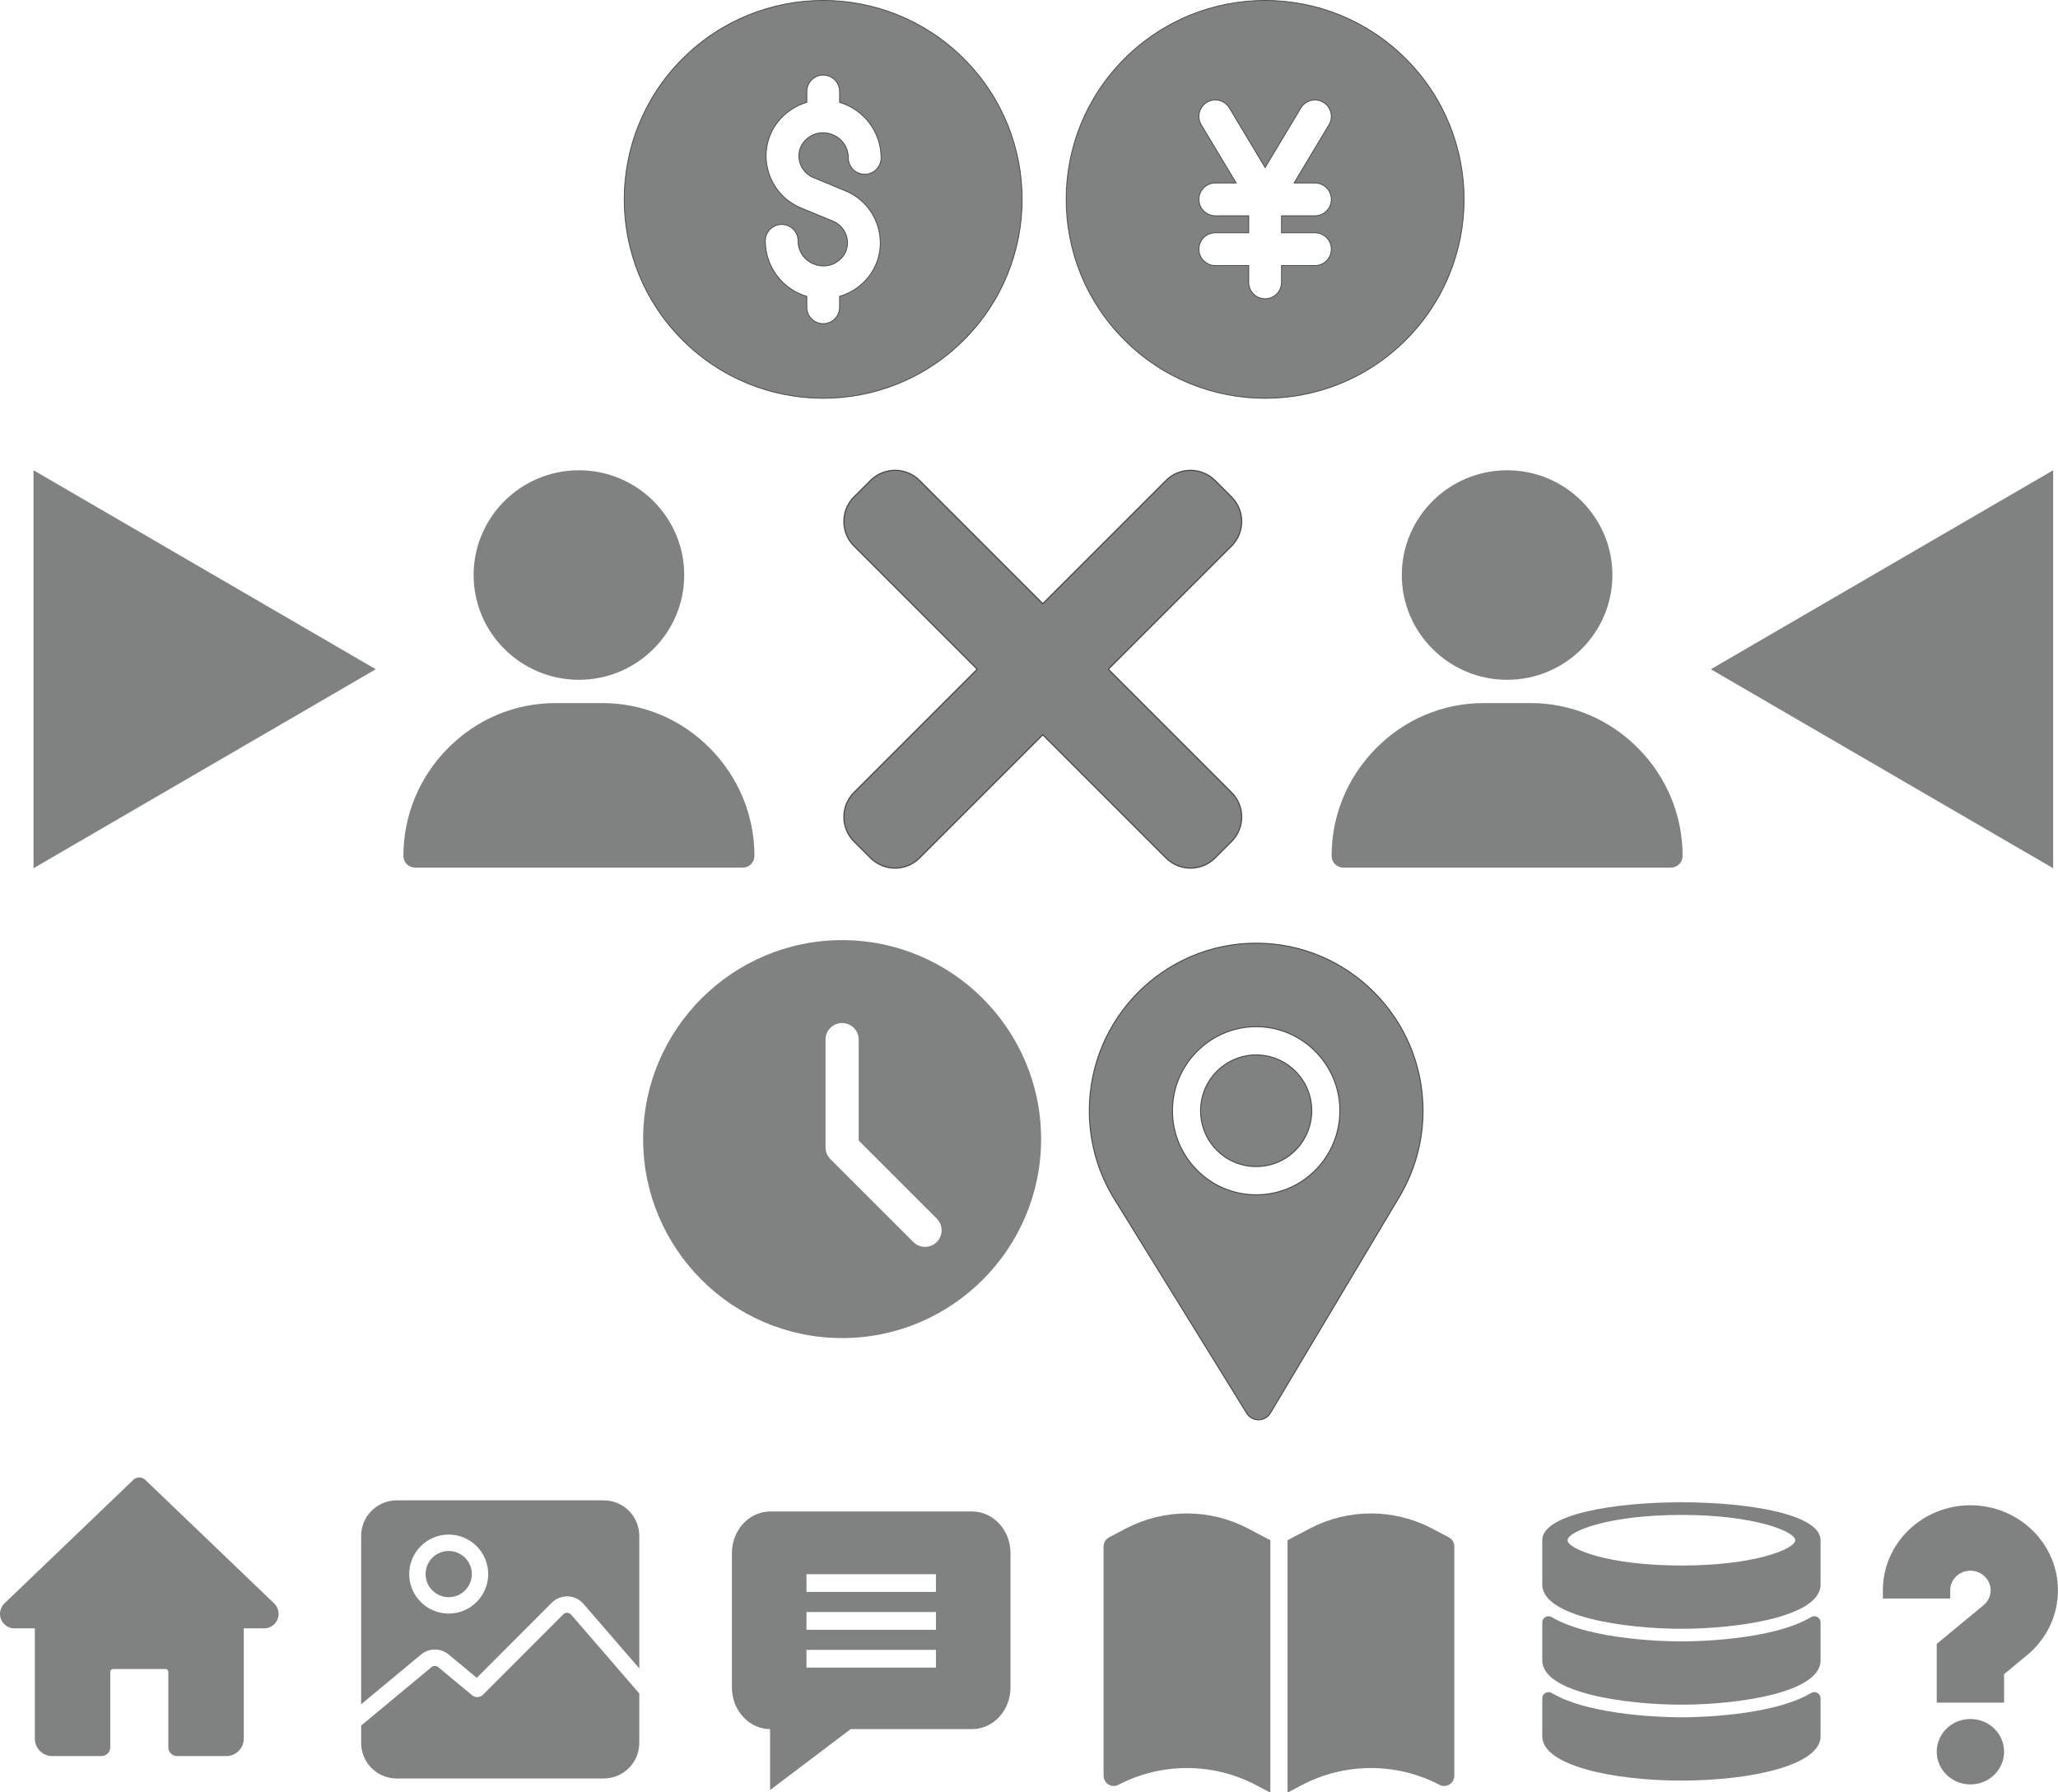 <?xml version="1.0" encoding="UTF-8" standalone="no"?>
<svg
   xmlns:dc="http://purl.org/dc/elements/1.1/"
   xmlns:cc="http://creativecommons.org/ns#"
   xmlns:rdf="http://www.w3.org/1999/02/22-rdf-syntax-ns#"
   xmlns:svg="http://www.w3.org/2000/svg"
   xmlns="http://www.w3.org/2000/svg"
   id="svg8"
   version="1.1"
   viewBox="0 0 517.101 450.295"
   height="450.295mm"
   width="517.101mm">
  <defs
     id="defs2" />
  <path
     id="path7223"
     d="m 278.511,168.165 30.936,-30.936 c 3.418,-3.418 3.418,-8.96 0,-12.373 l -4.124,-4.124 c -3.419,-3.419 -8.961,-3.419 -12.374,0 l -30.935,30.935 -30.936,-30.942 c -3.418,-3.418 -8.96,-3.418 -12.373,0 l -4.131,4.124 c -3.418,3.419 -3.418,8.961 0,12.374 l 30.942,30.942 -30.935,30.935 c -3.419,3.419 -3.419,8.961 0,12.374 l 4.124,4.124 c 3.418,3.418 8.96,3.418 12.373,0 l 30.936,-30.936 30.935,30.936 c 3.419,3.418 8.961,3.418 12.374,0 l 4.124,-4.124 c 3.418,-3.419 3.418,-8.961 0,-12.374 z m 0,0"
     style="fill:#808181;fill-opacity:1;stroke:#000000;stroke-width:0.273;stroke-opacity:0.608" />
  <g
     id="g7414"
     transform="matrix(0.233,0,0,0.234,255.983,236.984)"
     style="fill:#808181;fill-opacity:1;stroke:#000000;stroke-opacity:0.608">
    <g
       id="g7348"
       style="fill:#808181;fill-opacity:1;stroke:#000000;stroke-opacity:0.608">
      <g
         id="g7346"
         style="fill:#808181;fill-opacity:1;stroke:#000000;stroke-opacity:0.608">
        <path
           id="path7344"
           d="m 256,120 c -33.091,0 -60,26.909 -60,60 0,33.249 26.861,60 60,60 33.733,0 60,-27.255 60,-60 0,-33.091 -26.909,-60 -60,-60 z"
           style="fill:#808181;fill-opacity:1;stroke:#000000;stroke-opacity:0.608" />
      </g>
    </g>
    <g
       id="g7354"
       style="fill:#808181;fill-opacity:1;stroke:#000000;stroke-opacity:0.608">
      <g
         id="g7352"
         style="fill:#808181;fill-opacity:1;stroke:#000000;stroke-opacity:0.608">
        <path
           id="path7350"
           d="M 256,0 C 156.742,0 76,80.742 76,180 c 0,33.53 9.287,66.255 26.851,94.644 l 142.896,230.259 c 5.925,9.569 19.895,9.423 25.635,-0.205 L 410.63,272.212 C 427.211,244.424 436,212.534 436,180 436,80.742 355.258,0 256,0 Z m 0,270.2 c -50.345,0 -90.2,-40.979 -90.2,-90.2 0,-49.629 40.571,-90.2 90.2,-90.2 49.629,0 90.2,40.571 90.2,90.2 0,48.787 -39.319,90.2 -90.2,90.2 z"
           style="fill:#808181;fill-opacity:1;stroke:#000000;stroke-opacity:0.608" />
      </g>
    </g>
    <g
       id="g7356"
       style="fill:#808181;fill-opacity:1;stroke:#000000;stroke-opacity:0.608" />
    <g
       id="g7358"
       style="fill:#808181;fill-opacity:1;stroke:#000000;stroke-opacity:0.608" />
    <g
       id="g7360"
       style="fill:#808181;fill-opacity:1;stroke:#000000;stroke-opacity:0.608" />
    <g
       id="g7362"
       style="fill:#808181;fill-opacity:1;stroke:#000000;stroke-opacity:0.608" />
    <g
       id="g7364"
       style="fill:#808181;fill-opacity:1;stroke:#000000;stroke-opacity:0.608" />
    <g
       id="g7366"
       style="fill:#808181;fill-opacity:1;stroke:#000000;stroke-opacity:0.608" />
    <g
       id="g7368"
       style="fill:#808181;fill-opacity:1;stroke:#000000;stroke-opacity:0.608" />
    <g
       id="g7370"
       style="fill:#808181;fill-opacity:1;stroke:#000000;stroke-opacity:0.608" />
    <g
       id="g7372"
       style="fill:#808181;fill-opacity:1;stroke:#000000;stroke-opacity:0.608" />
    <g
       id="g7374"
       style="fill:#808181;fill-opacity:1;stroke:#000000;stroke-opacity:0.608" />
    <g
       id="g7376"
       style="fill:#808181;fill-opacity:1;stroke:#000000;stroke-opacity:0.608" />
    <g
       id="g7378"
       style="fill:#808181;fill-opacity:1;stroke:#000000;stroke-opacity:0.608" />
    <g
       id="g7380"
       style="fill:#808181;fill-opacity:1;stroke:#000000;stroke-opacity:0.608" />
    <g
       id="g7382"
       style="fill:#808181;fill-opacity:1;stroke:#000000;stroke-opacity:0.608" />
    <g
       id="g7384"
       style="fill:#808181;fill-opacity:1;stroke:#000000;stroke-opacity:0.608" />
  </g>
  <path
     id="path7426"
     d="m 8.42,118.168 86,50 -86,50 z"
     style="fill:#808181;fill-opacity:1;stroke-width:0.202" />
  <path
     id="path7447"
     d="M 68.889,402.902 36.514,371.869 c -0.845,-0.811 -2.182,-0.811 -3.027,0 L 1.079,402.934 C 0.394,403.62 0,404.565 0,405.53 c 0,2.01 1.636,3.646 3.646,3.646 H 8.75 v 27.709 c 0,2.415 1.96,4.375 4.375,4.375 h 12.396 c 1.208,0 2.188,-0.98 2.188,-2.188 v -18.958 c 0,-0.4 0.326,-0.73 0.729,-0.73 h 13.125 c 0.4,0 0.729,0.33 0.729,0.73 v 18.958 c 0,1.208 0.98,2.188 2.188,2.188 h 12.396 c 2.415,0 4.375,-1.96 4.375,-4.375 v -27.709 h 5.104 c 2.01,0 3.646,-1.636 3.646,-3.646 0,-0.966 -0.394,-1.91 -1.111,-2.628 z m 0,0"
     style="fill:#808181;fill-opacity:1;stroke-width:0.137" />
  <g
     id="g7591"
     transform="matrix(0.149,0,0,0.149,387.514,377.49)"
     style="fill:#808181;fill-opacity:1">
    <g
       id="g7531"
       style="fill:#808181;fill-opacity:1">
      <g
         id="g7529"
         style="fill:#808181;fill-opacity:1">
        <g
           id="g7527"
           style="fill:#808181;fill-opacity:1">
          <path
             id="path7521"
             d="M 234.667,0 C 121.646,0 0,20.031 0,64 v 74.667 c 0,54.781 140.333,74.667 234.667,74.667 94.334,0 234.667,-19.885 234.667,-74.667 V 64 C 469.333,20.031 347.688,0 234.667,0 Z m 0,106.667 c -124.229,0 -192,-28.188 -192,-42.667 0,-14.479 67.771,-42.667 192,-42.667 124.229,0 192,28.187 192,42.667 0,14.479 -67.771,42.667 -192,42.667 z"
             style="fill:#808181;fill-opacity:1" />
          <path
             id="path7523"
             d="m 453.212,321.711 c -66.253,39.454 -199.01,40.955 -218.545,40.955 -19.535,0 -152.292,-1.502 -218.545,-40.955 C 8.951,317.441 0,322.372 0,330.717 v 63.949 c 0,49.021 118.052,74.667 234.667,74.667 116.615,0 234.667,-25.646 234.667,-74.667 v -63.949 c -10e-4,-8.345 -8.952,-13.276 -16.122,-9.006 z"
             style="fill:#808181;fill-opacity:1" />
          <path
             id="path7525"
             d="m 453.212,193.711 c -66.253,39.454 -199.01,40.955 -218.545,40.955 -19.535,0 -152.292,-1.502 -218.545,-40.955 C 8.951,189.441 0,194.372 0,202.717 v 63.949 c 0,54.781 140.333,74.667 234.667,74.667 94.334,0 234.667,-19.885 234.667,-74.667 v -63.949 c -10e-4,-8.345 -8.952,-13.276 -16.122,-9.006 z"
             style="fill:#808181;fill-opacity:1" />
        </g>
      </g>
    </g>
    <g
       id="g7533"
       style="fill:#808181;fill-opacity:1" />
    <g
       id="g7535"
       style="fill:#808181;fill-opacity:1" />
    <g
       id="g7537"
       style="fill:#808181;fill-opacity:1" />
    <g
       id="g7539"
       style="fill:#808181;fill-opacity:1" />
    <g
       id="g7541"
       style="fill:#808181;fill-opacity:1" />
    <g
       id="g7543"
       style="fill:#808181;fill-opacity:1" />
    <g
       id="g7545"
       style="fill:#808181;fill-opacity:1" />
    <g
       id="g7547"
       style="fill:#808181;fill-opacity:1" />
    <g
       id="g7549"
       style="fill:#808181;fill-opacity:1" />
    <g
       id="g7551"
       style="fill:#808181;fill-opacity:1" />
    <g
       id="g7553"
       style="fill:#808181;fill-opacity:1" />
    <g
       id="g7555"
       style="fill:#808181;fill-opacity:1" />
    <g
       id="g7557"
       style="fill:#808181;fill-opacity:1" />
    <g
       id="g7559"
       style="fill:#808181;fill-opacity:1" />
    <g
       id="g7561"
       style="fill:#808181;fill-opacity:1" />
  </g>
  <g
     id="g7618"
     transform="matrix(0.216,0,0,0.22,277.291,380.295)"
     style="fill:#808181;fill-opacity:1">
    <path
       id="path7604"
       d="M 401.617,27.316 381.578,16.949 C 337.227,-5.656 284.727,-5.648 240.379,16.973 L 214,30.617 V 318.879 l 17.23,-8.914 c 50.094,-25.559 109.398,-25.566 159.5,-0.019 3.66,1.91 8.051,1.77 11.582,-0.371 C 405.844,307.434 408,303.605 408,299.477 V 37.801 c 0.012,-4.414 -2.453,-8.465 -6.383,-10.484 z m 0,0"
       style="fill:#808181;fill-opacity:1" />
    <path
       id="path7606"
       d="m 26.379,16.973 -20,10.344 C 2.453,29.336 -0.012,33.387 0,37.801 V 299.477 c 0,4.121 2.148,7.945 5.668,10.086 3.52,2.145 7.902,2.297 11.562,0.402 50.094,-25.559 109.402,-25.566 159.5,-0.019 L 194,318.879 V 30.617 L 167.578,16.949 C 123.227,-5.656 70.727,-5.648 26.379,16.973 Z m 0,0"
       style="fill:#808181;fill-opacity:1" />
  </g>
  <g
     id="g8452"
     transform="matrix(0.7,0,0,0.7,802.16,-134.799)"
     style="fill:#808181;fill-opacity:1">
    <g
       transform="matrix(0.195,0,0,0.195,-1016.311,731.153)"
       id="g7771"
       style="fill:#808181;fill-opacity:1">
      <g
         id="g7696"
         style="fill:#808181;fill-opacity:1">
        <g
           id="g7694"
           style="fill:#808181;fill-opacity:1">
          <path
             d="m 386.965,210.868 c -0.102,-0.117 -0.2,-0.235 -0.298,-0.356 -2.383,-2.934 -5.458,-3.512 -7.078,-3.596 -1.62,-0.085 -4.738,0.178 -7.408,2.852 L 224.454,357.724 c -5.508,5.515 -14.309,5.924 -20.304,0.946 l -62.174,-51.628 c -3.659,-3.039 -8.943,-3.006 -12.562,0.075 -0.046,0.039 -0.091,0.077 -0.139,0.116 L 0,414.596 v 31.978 c 0,36.076 29.349,65.425 65.425,65.425 h 381.149 c 36.076,0 65.425,-29.35 65.425,-65.425 v -91.077 z"
             id="path7692"
             style="fill:#808181;fill-opacity:1" />
        </g>
      </g>
      <g
         id="g7702"
         style="fill:#808181;fill-opacity:1">
        <g
           id="g7700"
           style="fill:#808181;fill-opacity:1">
          <path
             d="m 161.174,93.152 c -23.466,0 -42.557,19.091 -42.557,42.556 0,23.465 19.092,42.556 42.557,42.556 23.466,0 42.556,-19.091 42.556,-42.556 0,-23.466 -19.09,-42.556 -42.556,-42.556 z"
             id="path7698"
             style="fill:#808181;fill-opacity:1" />
        </g>
      </g>
      <g
         id="g7708"
         style="fill:#808181;fill-opacity:1">
        <g
           id="g7706"
           style="fill:#808181;fill-opacity:1">
          <path
             d="M 446.575,0 H 65.425 C 29.351,0 0,29.349 0,65.425 v 309.968 l 109.944,-91.309 c 14.806,-12.535 36.363,-12.646 51.297,-0.245 l 51.59,42.84 138.007,-138.22 c 7.979,-7.989 19.031,-12.236 30.295,-11.662 11.19,0.574 21.664,5.856 28.779,14.501 L 511.998,309.382 V 65.425 C 512,29.349 482.649,0 446.575,0 Z M 161.174,208.421 c -40.095,0 -72.714,-32.619 -72.714,-72.713 0,-40.094 32.621,-72.713 72.714,-72.713 40.095,0 72.713,32.62 72.713,72.713 0,40.094 -32.618,72.713 -72.713,72.713 z"
             id="path7704"
             style="fill:#808181;fill-opacity:1" />
        </g>
      </g>
      <g
         id="g7710"
         style="fill:#808181;fill-opacity:1" />
      <g
         id="g7712"
         style="fill:#808181;fill-opacity:1" />
      <g
         id="g7714"
         style="fill:#808181;fill-opacity:1" />
      <g
         id="g7716"
         style="fill:#808181;fill-opacity:1" />
      <g
         id="g7718"
         style="fill:#808181;fill-opacity:1" />
      <g
         id="g7720"
         style="fill:#808181;fill-opacity:1" />
      <g
         id="g7722"
         style="fill:#808181;fill-opacity:1" />
      <g
         id="g7724"
         style="fill:#808181;fill-opacity:1" />
      <g
         id="g7726"
         style="fill:#808181;fill-opacity:1" />
      <g
         id="g7728"
         style="fill:#808181;fill-opacity:1" />
      <g
         id="g7730"
         style="fill:#808181;fill-opacity:1" />
      <g
         id="g7732"
         style="fill:#808181;fill-opacity:1" />
      <g
         id="g7734"
         style="fill:#808181;fill-opacity:1" />
      <g
         id="g7736"
         style="fill:#808181;fill-opacity:1" />
      <g
         id="g7738"
         style="fill:#808181;fill-opacity:1" />
    </g>
  </g>
  <path
     id="path7795"
     d="m 244.278,379.805 h -50.753 c -5.306,0 -9.624,4.693 -9.624,10.46 v 33.759 c 0,5.756 4.298,10.441 9.589,10.46 v 15.32 l 20.255,-15.319 h 30.532 c 5.306,0 9.624,-4.693 9.624,-10.462 v -33.759 c 0,-5.768 -4.317,-10.46 -9.624,-10.46 z m -9.112,39.232 h -32.529 v -4.458 h 32.529 z m 0,-9.511 h -32.529 v -4.458 h 32.529 z m 0,-9.511 h -32.529 v -4.458 h 32.529 z m 0,0"
     style="fill:#808181;fill-opacity:1;stroke-width:0.114" />
  <g
     id="g7846"
     transform="matrix(0.141,0,0,0.137,458.998,378.24)"
     style="fill:#808181;fill-opacity:1">
    <circle
       id="circle7842"
       r="60"
       cy="452"
       cx="256"
       style="fill:#808181;fill-opacity:1" />
    <path
       id="path7844"
       d="M 256,0 C 169.981,0 100,69.981 100,156 v 15 h 120 v -15 c 0,-19.851 16.149,-36 36,-36 19.851,0 36,16.149 36,36 0,10.578 -4.643,20.59 -12.74,27.471 L 196,254.258 V 362 h 120 v -52.258 l 40.976,-34.837 C 391.944,245.191 412,201.853 412,156 412,69.981 342.019,0 256,0 Z"
       style="fill:#808181;fill-opacity:1" />
  </g>
  <path
     id="path7873"
     d="m 242.186,14.75 c -19.535,-19.535 -51.157,-19.538 -70.695,0 -19.535,19.535 -19.538,51.157 0,70.695 19.535,19.535 51.156,19.538 70.695,0 19.535,-19.535 19.539,-51.157 0,-70.695 z m -37.823,29.878 8.094,3.352 c 9.002,3.729 11.642,15.342 5.019,22.449 -1.86,1.992 -4.123,3.325 -6.531,4.027 v 2.754 c 0,2.268 -1.838,4.106 -4.106,4.106 -2.268,0 -4.106,-1.838 -4.106,-4.106 v -2.748 c -6.186,-1.802 -10.428,-7.519 -10.428,-13.937 0,-2.268 1.838,-4.106 4.106,-4.106 2.268,0 4.106,1.838 4.106,4.106 0,5.645 6.839,8.384 10.769,4.494 2.978,-2.95 1.8,-7.89 -1.971,-9.452 l -8.094,-3.352 c -9.011,-3.732 -11.644,-15.361 -5.004,-22.465 1.727,-1.849 3.949,-3.274 6.517,-4.027 v -2.738 c 0,-2.268 1.838,-4.106 4.106,-4.106 2.268,0 4.106,1.838 4.106,4.106 v 2.745 c 6.02,1.777 10.428,7.351 10.428,13.939 0,2.268 -1.838,4.106 -4.106,4.106 -2.268,0 -4.106,-1.838 -4.106,-4.106 0,-5.718 -7.045,-8.49 -10.944,-4.313 -2.712,2.901 -1.608,7.716 2.146,9.271 z"
     style="fill:#808181;fill-opacity:1;stroke:#000000;stroke-width:0.196;stroke-opacity:0.608" />
  <path
     id="path7898"
     d="m 353.228,14.75 c -19.535,-19.535 -51.157,-19.538 -70.695,0 -19.535,19.535 -19.538,51.157 0,70.695 19.535,19.535 51.156,19.538 70.695,0 19.535,-19.535 19.539,-51.157 0,-70.695 z m -22.834,43.755 c 2.268,0 4.106,1.838 4.106,4.106 0,2.268 -1.838,4.106 -4.106,4.106 h -8.407 v 4.236 c 0,2.268 -1.838,4.106 -4.106,4.106 -2.268,0 -4.106,-1.838 -4.106,-4.106 v -4.236 h -8.408 c -2.268,0 -4.106,-1.838 -4.106,-4.106 0,-2.268 1.838,-4.106 4.106,-4.106 h 8.408 v -4.301 h -8.408 c -2.268,0 -4.106,-1.838 -4.106,-4.106 0,-2.268 1.838,-4.106 4.106,-4.106 h 5.261 l -8.782,-14.637 c -1.167,-1.944 -0.536,-4.467 1.408,-5.633 1.944,-1.167 4.466,-0.536 5.633,1.408 l 8.993,14.988 8.992,-14.988 c 1.167,-1.945 3.689,-2.575 5.634,-1.408 1.944,1.167 2.575,3.689 1.408,5.633 l -8.782,14.637 h 5.262 c 2.268,0 4.106,1.838 4.106,4.106 0,2.268 -1.838,4.106 -4.106,4.106 h -8.408 v 4.301 z"
     style="fill:#808181;fill-opacity:1;stroke:#000000;stroke-width:0.196;stroke-opacity:0.608" />
  <g
     style="fill:#808181;fill-opacity:1"
     transform="matrix(0.196,0,0,0.195,95.286,118.168)"
     id="g3326">
    <g
       style="fill:#808181;fill-opacity:1"
       id="g3288">
      <g
         style="fill:#808181;fill-opacity:1"
         id="g3286">
        <path
           style="fill:#808181;fill-opacity:1"
           d="m 256,0 c -74.439,0 -135,60.561 -135,135 0,74.439 60.561,135 135,135 74.439,0 135,-60.561 135,-135 C 391,60.561 330.439,0 256,0 Z"
           id="path3284" />
      </g>
    </g>
    <g
       style="fill:#808181;fill-opacity:1"
       id="g3294">
      <g
         style="fill:#808181;fill-opacity:1"
         id="g3292">
        <path
           style="fill:#808181;fill-opacity:1"
           d="M 423.966,358.195 C 387.006,320.667 338.009,300 286,300 H 226 C 173.992,300 124.994,320.667 88.034,358.195 51.255,395.539 31,444.833 31,497 c 0,8.284 6.716,15 15,15 h 420 c 8.284,0 15,-6.716 15,-15 0,-52.167 -20.255,-101.461 -57.034,-138.805 z"
           id="path3290" />
      </g>
    </g>
    <g
       style="fill:#808181;fill-opacity:1"
       id="g3296" />
    <g
       style="fill:#808181;fill-opacity:1"
       id="g3298" />
    <g
       style="fill:#808181;fill-opacity:1"
       id="g3300" />
    <g
       style="fill:#808181;fill-opacity:1"
       id="g3302" />
    <g
       style="fill:#808181;fill-opacity:1"
       id="g3304" />
    <g
       style="fill:#808181;fill-opacity:1"
       id="g3306" />
    <g
       style="fill:#808181;fill-opacity:1"
       id="g3308" />
    <g
       style="fill:#808181;fill-opacity:1"
       id="g3310" />
    <g
       style="fill:#808181;fill-opacity:1"
       id="g3312" />
    <g
       style="fill:#808181;fill-opacity:1"
       id="g3314" />
    <g
       style="fill:#808181;fill-opacity:1"
       id="g3316" />
    <g
       style="fill:#808181;fill-opacity:1"
       id="g3318" />
    <g
       style="fill:#808181;fill-opacity:1"
       id="g3320" />
    <g
       style="fill:#808181;fill-opacity:1"
       id="g3322" />
    <g
       style="fill:#808181;fill-opacity:1"
       id="g3324" />
  </g>
  <g
     id="g3370"
     transform="matrix(0.196,0,0,0.195,328.505,118.168)"
     style="fill:#808181;fill-opacity:1">
    <g
       id="g3332"
       style="fill:#808181;fill-opacity:1">
      <g
         id="g3330"
         style="fill:#808181;fill-opacity:1">
        <path
           id="path3328"
           d="m 256,0 c -74.439,0 -135,60.561 -135,135 0,74.439 60.561,135 135,135 74.439,0 135,-60.561 135,-135 C 391,60.561 330.439,0 256,0 Z"
           style="fill:#808181;fill-opacity:1" />
      </g>
    </g>
    <g
       id="g3338"
       style="fill:#808181;fill-opacity:1">
      <g
         id="g3336"
         style="fill:#808181;fill-opacity:1">
        <path
           id="path3334"
           d="M 423.966,358.195 C 387.006,320.667 338.009,300 286,300 H 226 C 173.992,300 124.994,320.667 88.034,358.195 51.255,395.539 31,444.833 31,497 c 0,8.284 6.716,15 15,15 h 420 c 8.284,0 15,-6.716 15,-15 0,-52.167 -20.255,-101.461 -57.034,-138.805 z"
           style="fill:#808181;fill-opacity:1" />
      </g>
    </g>
    <g
       id="g3340"
       style="fill:#808181;fill-opacity:1" />
    <g
       id="g3342"
       style="fill:#808181;fill-opacity:1" />
    <g
       id="g3344"
       style="fill:#808181;fill-opacity:1" />
    <g
       id="g3346"
       style="fill:#808181;fill-opacity:1" />
    <g
       id="g3348"
       style="fill:#808181;fill-opacity:1" />
    <g
       id="g3350"
       style="fill:#808181;fill-opacity:1" />
    <g
       id="g3352"
       style="fill:#808181;fill-opacity:1" />
    <g
       id="g3354"
       style="fill:#808181;fill-opacity:1" />
    <g
       id="g3356"
       style="fill:#808181;fill-opacity:1" />
    <g
       id="g3358"
       style="fill:#808181;fill-opacity:1" />
    <g
       id="g3360"
       style="fill:#808181;fill-opacity:1" />
    <g
       id="g3362"
       style="fill:#808181;fill-opacity:1" />
    <g
       id="g3364"
       style="fill:#808181;fill-opacity:1" />
    <g
       id="g3366"
       style="fill:#808181;fill-opacity:1" />
    <g
       id="g3368"
       style="fill:#808181;fill-opacity:1" />
  </g>
  <path
     style="fill:#808181;fill-opacity:1;stroke-width:0.202"
     d="m 515.877,118.168 -86,50 86,50 z"
     id="path3372" />
  <path
     style="fill:#808181;fill-opacity:1;stroke-width:0.195"
     d="m 211.595,236.232 c -27.571,0 -50,22.429 -50,50 0,27.571 22.429,50 50,50 27.571,0 50,-22.429 50,-50 0,-27.571 -22.429,-50 -50,-50 z m 23.779,75.862 c -0.812,0.813 -1.879,1.222 -2.946,1.222 -1.067,0 -2.134,-0.409 -2.946,-1.222 l -20.834,-20.833 c -0.783,-0.779 -1.221,-1.838 -1.221,-2.946 v -27.084 c 0,-2.304 1.866,-4.166 4.166,-4.166 2.3,0 4.166,1.862 4.166,4.166 v 25.359 l 19.613,19.612 c 1.629,1.63 1.629,4.263 0,5.891 z m 0,0"
     id="path3374" />
</svg>

